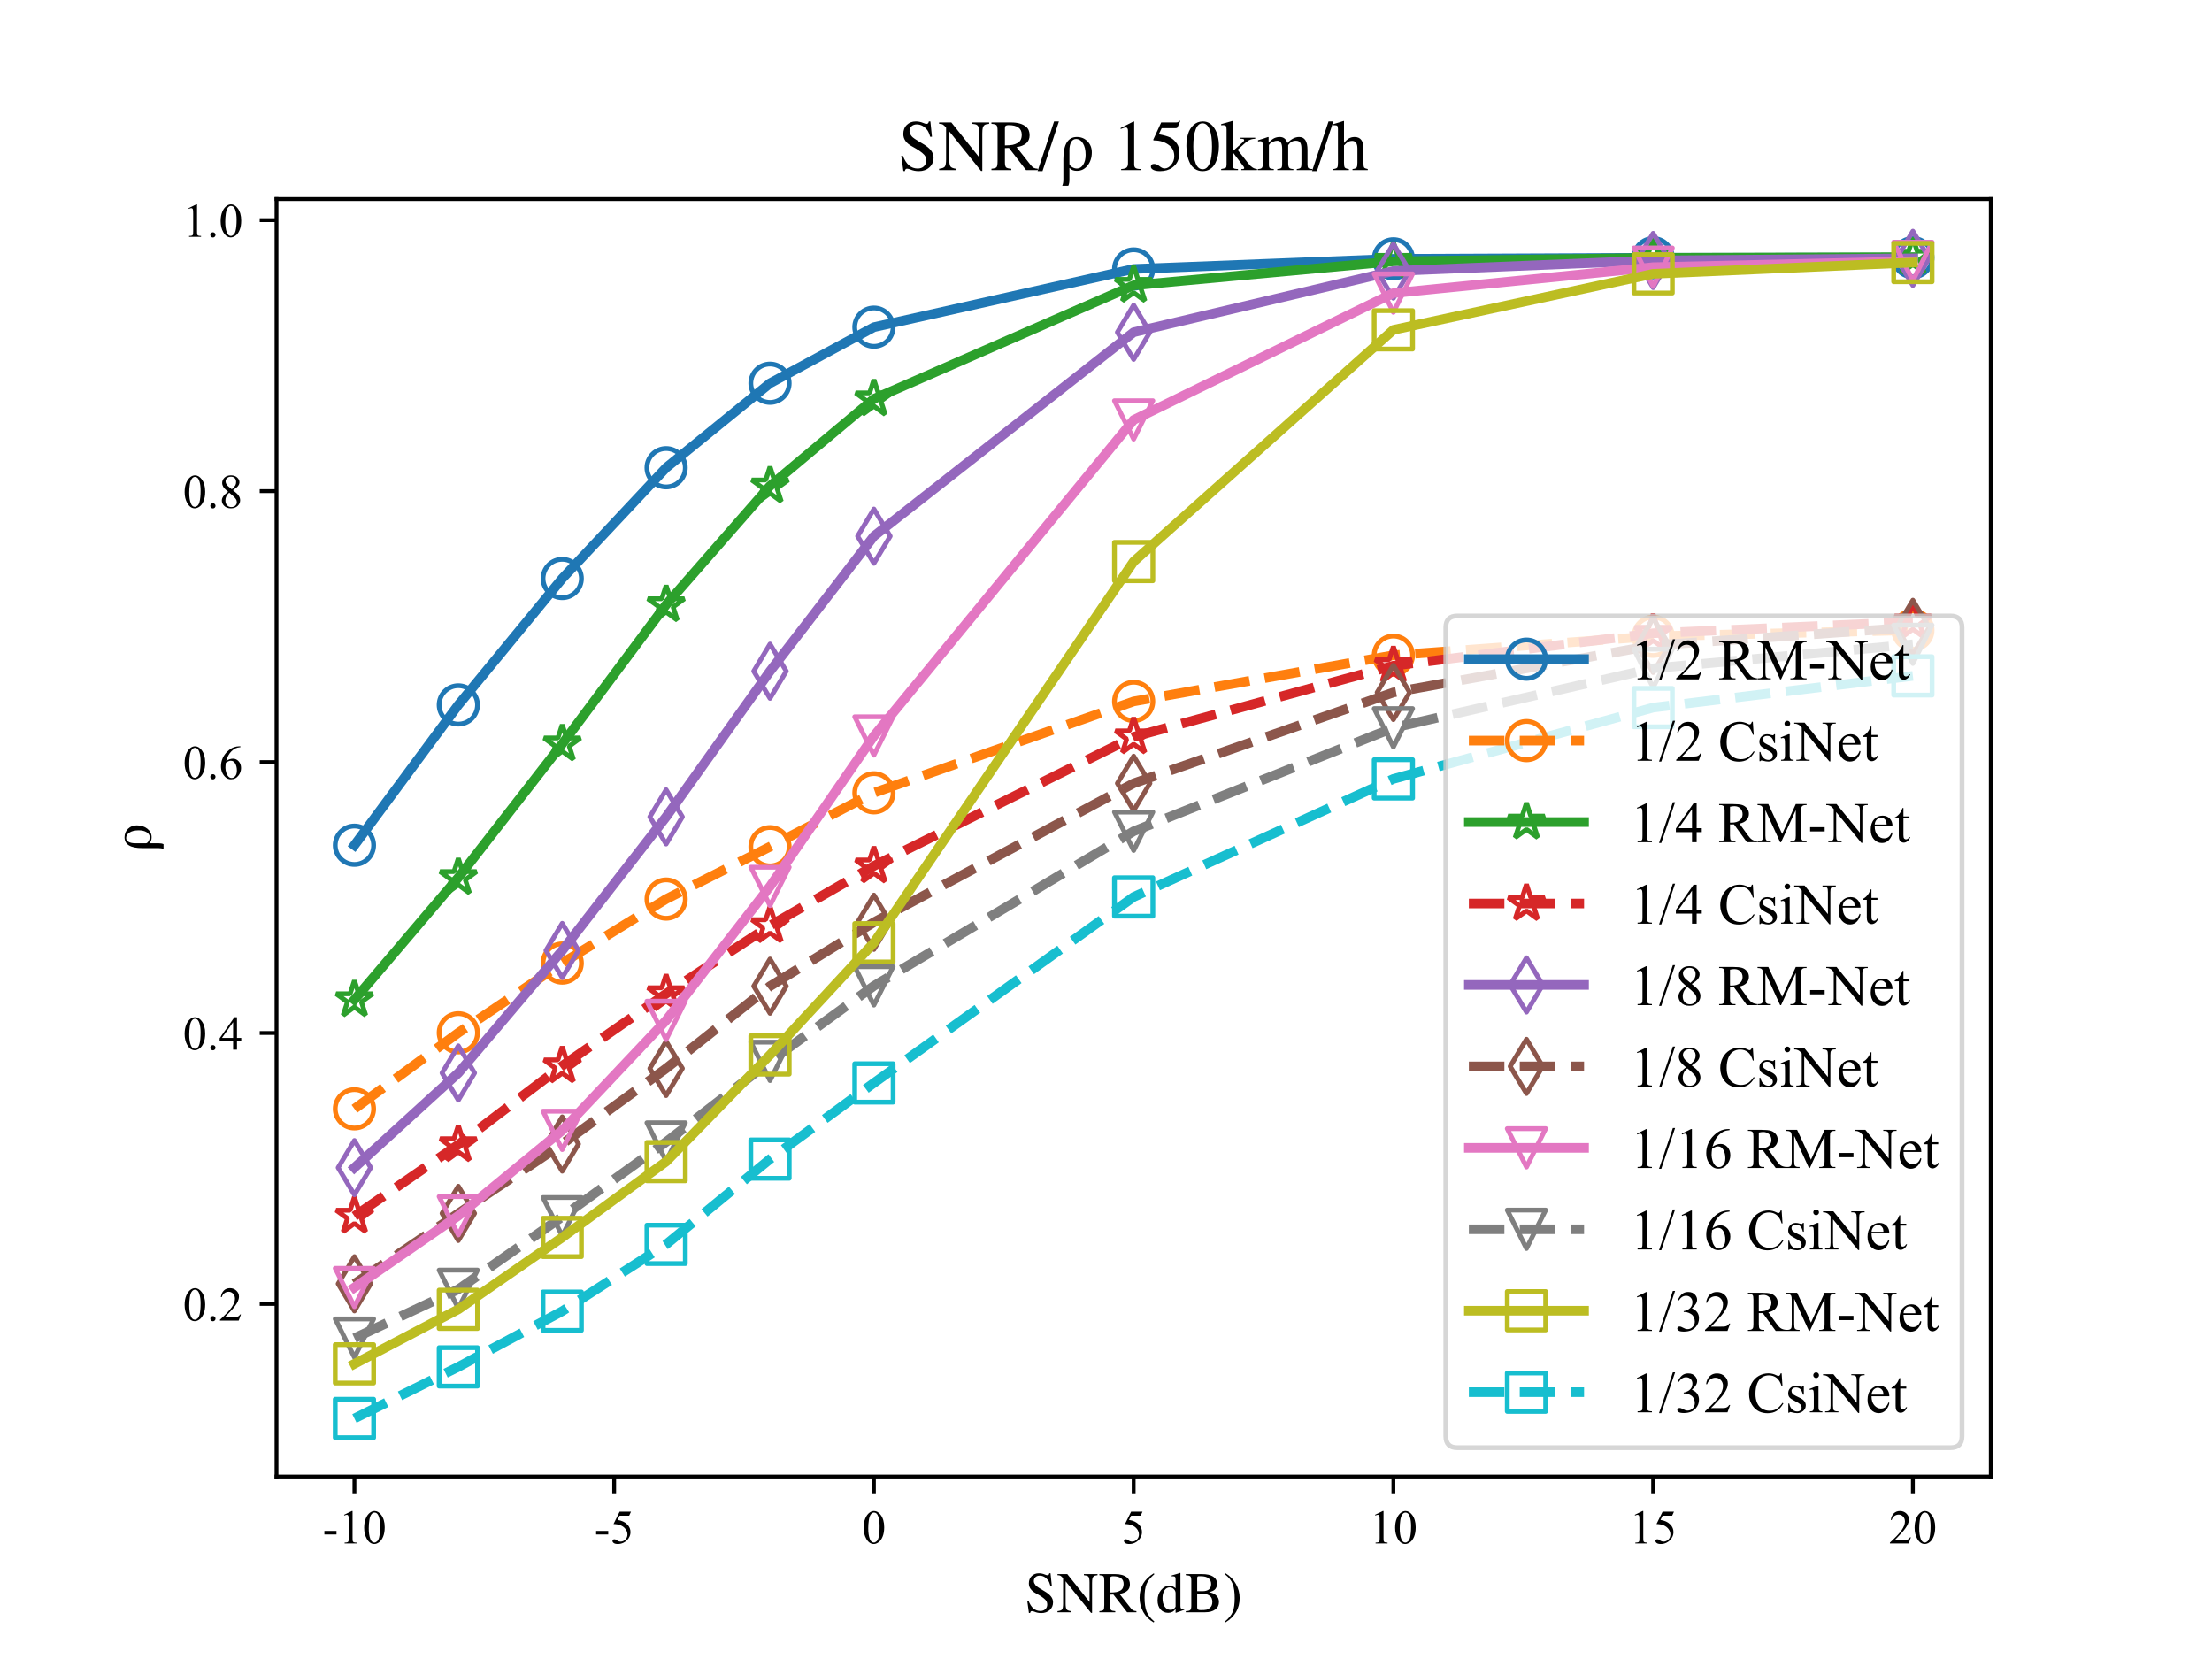 <?xml version="1.0" encoding="utf-8" standalone="no"?>
<!DOCTYPE svg PUBLIC "-//W3C//DTD SVG 1.1//EN"
  "http://www.w3.org/Graphics/SVG/1.1/DTD/svg11.dtd">
<!-- Created with matplotlib (https://matplotlib.org/) -->
<svg height="345.6pt" version="1.1" viewBox="0 0 460.8 345.6" width="460.8pt" xmlns="http://www.w3.org/2000/svg" xmlns:xlink="http://www.w3.org/1999/xlink">
 <defs>
  <style type="text/css">
*{stroke-linecap:butt;stroke-linejoin:round;}
  </style>
 </defs>
 <g id="figure_1">
  <g id="patch_1">
   <path d="M 0 345.6 
L 460.8 345.6 
L 460.8 0 
L 0 0 
z
" style="fill:#ffffff;"/>
  </g>
  <g id="axes_1">
   <g id="patch_2">
    <path d="M 57.6 307.584 
L 414.72 307.584 
L 414.72 41.472 
L 57.6 41.472 
z
" style="fill:#ffffff;"/>
   </g>
   <g id="matplotlib.axis_1">
    <g id="xtick_1">
     <g id="line2d_1">
      <defs>
       <path d="M 0 0 
L 0 3.5 
" id="md62a767eda" style="stroke:#000000;stroke-width:0.8;"/>
      </defs>
      <g>
       <use style="stroke:#000000;stroke-width:0.8;" x="73.833" xlink:href="#md62a767eda" y="307.584"/>
      </g>
     </g>
     <g id="text_1">
      <!-- -10 -->
      <defs>
       <path d="M 4.047 26.125 
L 29.297 26.125 
L 29.297 18.75 
L 4.047 18.75 
z
" id="TimesNewRomanPSMT-45"/>
       <path d="M 11.719 59.719 
L 27.828 67.578 
L 29.438 67.578 
L 29.438 11.672 
Q 29.438 6.109 29.906 4.734 
Q 30.375 3.375 31.828 2.641 
Q 33.297 1.906 37.797 1.812 
L 37.797 0 
L 12.891 0 
L 12.891 1.812 
Q 17.578 1.906 18.938 2.609 
Q 20.312 3.328 20.844 4.516 
Q 21.391 5.719 21.391 11.672 
L 21.391 47.406 
Q 21.391 54.641 20.906 56.688 
Q 20.562 58.25 19.656 58.984 
Q 18.75 59.719 17.484 59.719 
Q 15.672 59.719 12.453 58.203 
z
" id="TimesNewRomanPSMT-49"/>
       <path d="M 3.609 32.719 
Q 3.609 44.047 7.031 52.219 
Q 10.453 60.406 16.109 64.406 
Q 20.516 67.578 25.203 67.578 
Q 32.812 67.578 38.875 59.812 
Q 46.438 50.203 46.438 33.734 
Q 46.438 22.219 43.109 14.156 
Q 39.797 6.109 34.641 2.469 
Q 29.5 -1.172 24.703 -1.172 
Q 15.234 -1.172 8.938 10.016 
Q 3.609 19.438 3.609 32.719 
z
M 13.188 31.5 
Q 13.188 17.828 16.547 9.188 
Q 19.344 1.906 24.859 1.906 
Q 27.484 1.906 30.312 4.266 
Q 33.156 6.641 34.625 12.203 
Q 36.859 20.609 36.859 35.891 
Q 36.859 47.219 34.516 54.781 
Q 32.766 60.406 29.984 62.75 
Q 27.984 64.359 25.141 64.359 
Q 21.828 64.359 19.234 61.375 
Q 15.719 57.328 14.453 48.625 
Q 13.188 39.938 13.188 31.5 
z
" id="TimesNewRomanPSMT-48"/>
      </defs>
      <g transform="translate(67.168 321.528)scale(0.1 -0.1)">
       <use xlink:href="#TimesNewRomanPSMT-45"/>
       <use x="33.301" xlink:href="#TimesNewRomanPSMT-49"/>
       <use x="83.301" xlink:href="#TimesNewRomanPSMT-48"/>
      </g>
     </g>
    </g>
    <g id="xtick_2">
     <g id="line2d_2">
      <g>
       <use style="stroke:#000000;stroke-width:0.8;" x="127.942" xlink:href="#md62a767eda" y="307.584"/>
      </g>
     </g>
     <g id="text_2">
      <!-- -5 -->
      <defs>
       <path d="M 43.406 66.219 
L 39.594 57.906 
L 19.672 57.906 
L 15.328 49.031 
Q 28.266 47.125 35.844 39.406 
Q 42.328 32.766 42.328 23.781 
Q 42.328 18.562 40.203 14.109 
Q 38.094 9.672 34.859 6.547 
Q 31.641 3.422 27.688 1.516 
Q 22.078 -1.172 16.156 -1.172 
Q 10.203 -1.172 7.484 0.844 
Q 4.781 2.875 4.781 5.328 
Q 4.781 6.688 5.906 7.734 
Q 7.031 8.797 8.734 8.797 
Q 10.016 8.797 10.969 8.406 
Q 11.922 8.016 14.203 6.391 
Q 17.875 3.859 21.625 3.859 
Q 27.344 3.859 31.656 8.172 
Q 35.984 12.5 35.984 18.703 
Q 35.984 24.703 32.125 29.906 
Q 28.266 35.109 21.484 37.938 
Q 16.156 40.141 6.984 40.484 
L 19.672 66.219 
z
" id="TimesNewRomanPSMT-53"/>
      </defs>
      <g transform="translate(123.777 321.528)scale(0.1 -0.1)">
       <use xlink:href="#TimesNewRomanPSMT-45"/>
       <use x="33.301" xlink:href="#TimesNewRomanPSMT-53"/>
      </g>
     </g>
    </g>
    <g id="xtick_3">
     <g id="line2d_3">
      <g>
       <use style="stroke:#000000;stroke-width:0.8;" x="182.051" xlink:href="#md62a767eda" y="307.584"/>
      </g>
     </g>
     <g id="text_3">
      <!-- 0 -->
      <g transform="translate(179.551 321.528)scale(0.1 -0.1)">
       <use xlink:href="#TimesNewRomanPSMT-48"/>
      </g>
     </g>
    </g>
    <g id="xtick_4">
     <g id="line2d_4">
      <g>
       <use style="stroke:#000000;stroke-width:0.8;" x="236.16" xlink:href="#md62a767eda" y="307.584"/>
      </g>
     </g>
     <g id="text_4">
      <!-- 5 -->
      <g transform="translate(233.66 321.528)scale(0.1 -0.1)">
       <use xlink:href="#TimesNewRomanPSMT-53"/>
      </g>
     </g>
    </g>
    <g id="xtick_5">
     <g id="line2d_5">
      <g>
       <use style="stroke:#000000;stroke-width:0.8;" x="290.269" xlink:href="#md62a767eda" y="307.584"/>
      </g>
     </g>
     <g id="text_5">
      <!-- 10 -->
      <g transform="translate(285.269 321.528)scale(0.1 -0.1)">
       <use xlink:href="#TimesNewRomanPSMT-49"/>
       <use x="50" xlink:href="#TimesNewRomanPSMT-48"/>
      </g>
     </g>
    </g>
    <g id="xtick_6">
     <g id="line2d_6">
      <g>
       <use style="stroke:#000000;stroke-width:0.8;" x="344.378" xlink:href="#md62a767eda" y="307.584"/>
      </g>
     </g>
     <g id="text_6">
      <!-- 15 -->
      <g transform="translate(339.378 321.528)scale(0.1 -0.1)">
       <use xlink:href="#TimesNewRomanPSMT-49"/>
       <use x="50" xlink:href="#TimesNewRomanPSMT-53"/>
      </g>
     </g>
    </g>
    <g id="xtick_7">
     <g id="line2d_7">
      <g>
       <use style="stroke:#000000;stroke-width:0.8;" x="398.487" xlink:href="#md62a767eda" y="307.584"/>
      </g>
     </g>
     <g id="text_7">
      <!-- 20 -->
      <defs>
       <path d="M 45.844 12.75 
L 41.219 0 
L 2.156 0 
L 2.156 1.812 
Q 19.391 17.531 26.422 27.484 
Q 33.453 37.453 33.453 45.703 
Q 33.453 52 29.594 56.047 
Q 25.734 60.109 20.359 60.109 
Q 15.484 60.109 11.594 57.25 
Q 7.719 54.391 5.859 48.875 
L 4.047 48.875 
Q 5.281 57.906 10.328 62.734 
Q 15.375 67.578 22.953 67.578 
Q 31 67.578 36.391 62.406 
Q 41.797 57.234 41.797 50.203 
Q 41.797 45.172 39.453 40.141 
Q 35.844 32.234 27.734 23.391 
Q 15.578 10.109 12.547 7.375 
L 29.828 7.375 
Q 35.109 7.375 37.234 7.766 
Q 39.359 8.156 41.062 9.344 
Q 42.781 10.547 44.047 12.75 
z
" id="TimesNewRomanPSMT-50"/>
      </defs>
      <g transform="translate(393.487 321.528)scale(0.1 -0.1)">
       <use xlink:href="#TimesNewRomanPSMT-50"/>
       <use x="50" xlink:href="#TimesNewRomanPSMT-48"/>
      </g>
     </g>
    </g>
    <g id="text_8">
     <!-- $\mathrm{SNR(dB)}$ -->
     <defs>
      <path d="M 46.906 46.297 
L 44.406 46.297 
Q 42.703 52.5 40.297 55.703 
Q 34.203 63.5 25.797 63.5 
Q 21.203 63.5 18.453 60.844 
Q 15.703 58.203 15.703 54 
Q 15.703 52 16.703 50.094 
Q 17.703 48.203 18.844 46.844 
Q 20 45.5 22.891 43.5 
Q 25.797 41.5 27.594 40.453 
Q 29.406 39.406 33.594 36.906 
Q 41.703 32.203 45.391 27.547 
Q 49.094 22.906 49.094 17.297 
Q 49.094 9 43.297 3.797 
Q 37.5 -1.406 28.703 -1.406 
Q 22.203 -1.406 16.906 0.906 
Q 14.297 2 12.203 2 
Q 11 2 10.203 1.094 
Q 9.406 0.203 9.406 -1.297 
L 7.203 -1.297 
L 4.297 19.906 
L 6.5 19.906 
Q 13.203 2.203 27.094 2.203 
Q 32.406 2.203 35.703 5.344 
Q 39 8.5 39 13.406 
Q 39 18.094 36.094 21.297 
Q 31.297 26.5 19.297 32.906 
Q 7.094 39.406 7.094 50.094 
Q 7.094 58.094 12 62.844 
Q 16.906 67.594 24.5 67.594 
Q 29.797 67.594 35 65.406 
Q 37.703 64.203 39.406 64.203 
Q 42 64.203 42.594 67.594 
L 44.703 67.594 
z
" id="STIXGeneral-Regular-83"/>
      <path d="M 70.703 66.203 
L 70.703 64.297 
Q 65.594 63.797 64.094 62.5 
Q 62.5 61.094 61.844 58.688 
Q 61.203 56.297 61.203 50.703 
L 61.203 -1.094 
L 59.406 -1.094 
L 15.297 53.797 
L 15.297 15 
Q 15.297 7.406 17 5.047 
Q 18.703 2.703 24.594 1.906 
L 24.594 0 
L 1.203 0 
L 1.203 1.906 
Q 7.406 2.594 9.156 4.844 
Q 10.906 7.094 10.906 15 
L 10.906 59 
Q 8.297 62.203 6.5 63.25 
Q 4.703 64.297 1.203 64.297 
L 1.203 66.203 
L 18.203 66.203 
L 56.797 17.906 
L 56.797 51.906 
Q 56.797 59.5 54.906 61.703 
Q 53.703 63 52.25 63.453 
Q 50.797 63.906 47 64.297 
L 47 66.203 
z
" id="STIXGeneral-Regular-78"/>
      <path d="M 66 0 
L 49.797 0 
L 26 30.797 
L 20.406 30.594 
L 20.406 11.203 
Q 20.406 5.5 21.953 3.891 
Q 23.5 2.297 29.297 1.906 
L 29.297 0 
L 1.703 0 
L 1.703 1.906 
Q 7.406 2.406 8.797 4.094 
Q 10.203 5.797 10.203 12.406 
L 10.203 55.094 
Q 10.203 60.703 8.797 62.297 
Q 7.406 63.906 1.703 64.297 
L 1.703 66.203 
L 28.906 66.203 
Q 42.594 66.203 49.797 60.297 
Q 54.703 56.297 54.703 48.297 
Q 54.703 34.703 36.594 31.906 
L 56.594 6.594 
Q 58.703 4 60.594 3.094 
Q 62.5 2.203 66 1.906 
z
M 20.406 58.297 
L 20.406 34.297 
Q 27.594 34.406 31.094 35.094 
Q 34.594 35.797 38.094 37.703 
Q 43.797 40.906 43.797 49.094 
Q 43.797 62.5 25.5 62.5 
Q 22.797 62.5 21.594 61.641 
Q 20.406 60.797 20.406 58.297 
z
" id="STIXGeneral-Regular-82"/>
      <path d="M 30.406 -16.094 
L 29.203 -17.703 
Q 17.594 -11.094 11.188 0.5 
Q 4.797 12.094 4.797 25.203 
Q 4.797 52.906 29.5 67.594 
L 30.406 66 
Q 20.203 57.297 16.797 48.844 
Q 13.406 40.406 13.406 25.5 
Q 13.406 10.703 16.906 1.5 
Q 20.406 -7.703 30.406 -16.094 
z
" id="STIXGeneral-Regular-40"/>
      <path d="M 49.094 4.203 
L 34.406 -1 
L 34 -0.703 
L 34 5.703 
Q 29.203 -1 21.203 -1 
Q 12.906 -1 7.797 4.953 
Q 2.703 10.906 2.703 20.5 
Q 2.703 31.094 8.797 38.547 
Q 14.906 46 23.5 46 
Q 28.906 46 34 41.703 
L 34 57.297 
Q 34 60.406 33.094 61.406 
Q 32.203 62.406 29.406 62.406 
Q 28 62.406 27.203 62.297 
L 27.203 63.906 
Q 36.297 66.297 41.906 68.297 
L 42.406 68.094 
L 42.406 11.406 
Q 42.406 7.906 43.25 6.797 
Q 44.094 5.703 46.797 5.703 
Q 47.406 5.703 49.094 5.797 
z
M 34 10.203 
L 34 33.203 
Q 34 37.203 30.953 40.203 
Q 27.906 43.203 23.797 43.203 
Q 18.094 43.203 14.688 38.094 
Q 11.297 33 11.297 24.5 
Q 11.297 15.297 15.047 9.75 
Q 18.797 4.203 25.094 4.203 
Q 29.797 4.203 32.5 7.406 
Q 34 9.094 34 10.203 
z
" id="STIXGeneral-Regular-100"/>
      <path d="M 42.203 34.906 
L 42.203 34.797 
Q 49.703 33.594 54.406 29.297 
Q 59.297 24.906 59.297 17.797 
Q 59.297 9.5 52.797 4.75 
Q 46.297 0 35.406 0 
L 1.703 0 
L 1.703 1.906 
Q 7.594 2.094 9.438 3.844 
Q 11.297 5.594 11.297 11.297 
L 11.297 55 
Q 11.297 60.797 9.594 62.344 
Q 7.906 63.906 1.703 64.297 
L 1.703 66.203 
L 29.703 66.203 
Q 42.594 66.203 49.25 61.844 
Q 55.906 57.5 55.906 49.5 
Q 55.906 42.703 51.797 39.094 
Q 48.906 36.594 42.203 34.906 
z
M 21.5 36.594 
L 30.703 36.594 
Q 45.703 36.594 45.703 49 
Q 45.703 55.406 41.25 58.953 
Q 36.797 62.5 28 62.5 
L 23.906 62.5 
Q 21.5 62.5 21.5 59.297 
z
M 21.5 32.594 
L 21.5 8.203 
Q 21.5 5.703 22.844 4.703 
Q 24.203 3.703 27.703 3.703 
Q 34.5 3.703 37.703 4.453 
Q 40.906 5.203 44 8 
Q 47.797 11.297 47.797 17.906 
Q 47.797 25.5 43.094 28.594 
Q 42 29.406 40.891 29.953 
Q 39.797 30.5 38.938 30.844 
Q 38.094 31.203 36.688 31.5 
Q 35.297 31.797 34.547 31.938 
Q 33.797 32.094 31.891 32.188 
Q 30 32.297 29.094 32.344 
Q 28.203 32.406 25.547 32.5 
Q 22.906 32.594 21.5 32.594 
z
" id="STIXGeneral-Regular-66"/>
      <path d="M 2.906 66 
L 4.094 67.594 
Q 15.5 60.797 22 49.188 
Q 28.5 37.594 28.5 24.703 
Q 28.5 -2.594 3.797 -17.703 
L 2.906 -16.094 
Q 13.203 -7.594 16.547 0.844 
Q 19.906 9.297 19.906 24.406 
Q 19.906 39.594 16.547 48.75 
Q 13.203 57.906 2.906 66 
z
" id="STIXGeneral-Regular-41"/>
     </defs>
     <g transform="translate(213.48 335.947)scale(0.12 -0.12)">
      <use transform="translate(0 0.703)" xlink:href="#STIXGeneral-Regular-83"/>
      <use transform="translate(55.6 0.703)" xlink:href="#STIXGeneral-Regular-78"/>
      <use transform="translate(127.8 0.703)" xlink:href="#STIXGeneral-Regular-82"/>
      <use transform="translate(194.5 0.703)" xlink:href="#STIXGeneral-Regular-40"/>
      <use transform="translate(227.8 0.703)" xlink:href="#STIXGeneral-Regular-100"/>
      <use transform="translate(277.8 0.703)" xlink:href="#STIXGeneral-Regular-66"/>
      <use transform="translate(344.5 0.703)" xlink:href="#STIXGeneral-Regular-41"/>
     </g>
    </g>
   </g>
   <g id="matplotlib.axis_2">
    <g id="ytick_1">
     <g id="line2d_8">
      <defs>
       <path d="M 0 0 
L -3.5 0 
" id="mbb3125e3eb" style="stroke:#000000;stroke-width:0.8;"/>
      </defs>
      <g>
       <use style="stroke:#000000;stroke-width:0.8;" x="57.6" xlink:href="#mbb3125e3eb" y="271.634"/>
      </g>
     </g>
     <g id="text_9">
      <!-- 0.2 -->
      <defs>
       <path d="M 12.5 9.469 
Q 14.797 9.469 16.359 7.875 
Q 17.922 6.297 17.922 4.047 
Q 17.922 1.812 16.328 0.219 
Q 14.75 -1.375 12.5 -1.375 
Q 10.25 -1.375 8.656 0.219 
Q 7.078 1.812 7.078 4.047 
Q 7.078 6.344 8.656 7.906 
Q 10.25 9.469 12.5 9.469 
z
" id="TimesNewRomanPSMT-46"/>
      </defs>
      <g transform="translate(38.1 275.105)scale(0.1 -0.1)">
       <use xlink:href="#TimesNewRomanPSMT-48"/>
       <use x="50" xlink:href="#TimesNewRomanPSMT-46"/>
       <use x="75" xlink:href="#TimesNewRomanPSMT-50"/>
      </g>
     </g>
    </g>
    <g id="ytick_2">
     <g id="line2d_9">
      <g>
       <use style="stroke:#000000;stroke-width:0.8;" x="57.6" xlink:href="#mbb3125e3eb" y="215.192"/>
      </g>
     </g>
     <g id="text_10">
      <!-- 0.4 -->
      <defs>
       <path d="M 46.531 24.422 
L 46.531 17.484 
L 37.641 17.484 
L 37.641 0 
L 29.594 0 
L 29.594 17.484 
L 1.562 17.484 
L 1.562 23.734 
L 32.281 67.578 
L 37.641 67.578 
L 37.641 24.422 
z
M 29.594 24.422 
L 29.594 57.281 
L 6.344 24.422 
z
" id="TimesNewRomanPSMT-52"/>
      </defs>
      <g transform="translate(38.1 218.664)scale(0.1 -0.1)">
       <use xlink:href="#TimesNewRomanPSMT-48"/>
       <use x="50" xlink:href="#TimesNewRomanPSMT-46"/>
       <use x="75" xlink:href="#TimesNewRomanPSMT-52"/>
      </g>
     </g>
    </g>
    <g id="ytick_3">
     <g id="line2d_10">
      <g>
       <use style="stroke:#000000;stroke-width:0.8;" x="57.6" xlink:href="#mbb3125e3eb" y="158.751"/>
      </g>
     </g>
     <g id="text_11">
      <!-- 0.6 -->
      <defs>
       <path d="M 44.828 67.578 
L 44.828 65.766 
Q 38.375 65.141 34.297 63.203 
Q 30.219 61.281 26.234 57.328 
Q 22.266 53.375 19.656 48.516 
Q 17.047 43.656 15.281 36.969 
Q 22.312 41.797 29.391 41.797 
Q 36.188 41.797 41.156 36.328 
Q 46.141 30.859 46.141 22.266 
Q 46.141 13.969 41.109 7.125 
Q 35.062 -1.172 25.094 -1.172 
Q 18.312 -1.172 13.578 3.328 
Q 4.297 12.062 4.297 25.984 
Q 4.297 34.859 7.859 42.859 
Q 11.422 50.875 18.031 57.078 
Q 24.656 63.281 30.703 65.422 
Q 36.766 67.578 42 67.578 
z
M 14.453 33.406 
Q 13.578 26.812 13.578 22.75 
Q 13.578 18.062 15.312 12.562 
Q 17.047 7.078 20.453 3.859 
Q 22.953 1.562 26.516 1.562 
Q 30.766 1.562 34.109 5.562 
Q 37.453 9.578 37.453 17 
Q 37.453 25.344 34.125 31.438 
Q 30.812 37.547 24.703 37.547 
Q 22.859 37.547 20.734 36.766 
Q 18.609 35.984 14.453 33.406 
z
" id="TimesNewRomanPSMT-54"/>
      </defs>
      <g transform="translate(38.1 162.222)scale(0.1 -0.1)">
       <use xlink:href="#TimesNewRomanPSMT-48"/>
       <use x="50" xlink:href="#TimesNewRomanPSMT-46"/>
       <use x="75" xlink:href="#TimesNewRomanPSMT-54"/>
      </g>
     </g>
    </g>
    <g id="ytick_4">
     <g id="line2d_11">
      <g>
       <use style="stroke:#000000;stroke-width:0.8;" x="57.6" xlink:href="#mbb3125e3eb" y="102.309"/>
      </g>
     </g>
     <g id="text_12">
      <!-- 0.8 -->
      <defs>
       <path d="M 19.188 33.344 
Q 11.328 39.797 9.047 43.703 
Q 6.781 47.609 6.781 51.812 
Q 6.781 58.25 11.766 62.906 
Q 16.75 67.578 25 67.578 
Q 33.016 67.578 37.891 63.234 
Q 42.781 58.891 42.781 53.328 
Q 42.781 49.609 40.141 45.75 
Q 37.5 41.891 29.156 36.672 
Q 37.75 30.031 40.531 26.219 
Q 44.234 21.234 44.234 15.719 
Q 44.234 8.734 38.906 3.781 
Q 33.594 -1.172 24.953 -1.172 
Q 15.531 -1.172 10.25 4.734 
Q 6.062 9.469 6.062 15.094 
Q 6.062 19.484 9.016 23.797 
Q 11.969 28.125 19.188 33.344 
z
M 26.859 38.578 
Q 32.719 43.844 34.281 46.891 
Q 35.844 49.953 35.844 53.812 
Q 35.844 58.938 32.953 61.844 
Q 30.078 64.75 25.094 64.75 
Q 20.125 64.75 17 61.859 
Q 13.875 58.984 13.875 55.125 
Q 13.875 52.594 15.156 50.047 
Q 16.453 47.516 18.844 45.219 
z
M 21.484 31.5 
Q 17.438 28.078 15.484 24.047 
Q 13.531 20.016 13.531 15.328 
Q 13.531 9.031 16.969 5.25 
Q 20.406 1.469 25.734 1.469 
Q 31 1.469 34.172 4.438 
Q 37.359 7.422 37.359 11.672 
Q 37.359 15.188 35.5 17.969 
Q 32.031 23.141 21.484 31.5 
z
" id="TimesNewRomanPSMT-56"/>
      </defs>
      <g transform="translate(38.1 105.781)scale(0.1 -0.1)">
       <use xlink:href="#TimesNewRomanPSMT-48"/>
       <use x="50" xlink:href="#TimesNewRomanPSMT-46"/>
       <use x="75" xlink:href="#TimesNewRomanPSMT-56"/>
      </g>
     </g>
    </g>
    <g id="ytick_5">
     <g id="line2d_12">
      <g>
       <use style="stroke:#000000;stroke-width:0.8;" x="57.6" xlink:href="#mbb3125e3eb" y="45.868"/>
      </g>
     </g>
     <g id="text_13">
      <!-- 1.0 -->
      <g transform="translate(38.1 49.339)scale(0.1 -0.1)">
       <use xlink:href="#TimesNewRomanPSMT-49"/>
       <use x="50" xlink:href="#TimesNewRomanPSMT-46"/>
       <use x="75" xlink:href="#TimesNewRomanPSMT-48"/>
      </g>
     </g>
    </g>
    <g id="text_14">
     <!-- $\mathrm{\rho}$ -->
     <defs>
      <path d="M 7.094 -13.203 
L 7.094 15.203 
Q 7.094 46 25.906 46 
Q 34.703 46 40.641 39.953 
Q 46.594 33.906 46.594 24.703 
Q 46.594 13.797 40.75 6.391 
Q 34.906 -1 26 -1 
Q 22.703 -1 20.391 -0.203 
Q 18.094 0.594 15.5 3 
L 15.5 -13.094 
Q 15.5 -18.5 13.906 -21.703 
L 5.5 -21.703 
Q 7.094 -18.297 7.094 -13.203 
z
M 15.5 27.297 
L 15.5 8.797 
Q 15.5 6.594 18.953 4.391 
Q 22.406 2.203 25.906 2.203 
Q 31.297 2.203 34.641 7.547 
Q 38 12.906 38 21.203 
Q 38 31.406 34.203 37.297 
Q 30.406 43.203 24.703 43.203 
Q 20.297 43.203 17.891 38.891 
Q 15.5 34.594 15.5 27.297 
z
" id="STIXGeneral-Regular-961"/>
     </defs>
     <g transform="translate(31.46 177.528)rotate(-90)scale(0.12 -0.12)">
      <use xlink:href="#STIXGeneral-Regular-961"/>
     </g>
    </g>
   </g>
   <g id="line2d_13">
    <path clip-path="url(#p1baf8b8c63)" d="M 73.833 176.077 
L 95.476 146.847 
L 117.12 120.512 
L 138.764 97.437 
L 160.407 79.836 
L 182.051 68.155 
L 236.16 56.033 
L 290.269 53.92 
L 344.378 53.695 
L 398.487 53.675 
" style="fill:none;stroke:#1f77b4;stroke-linecap:square;stroke-width:2;"/>
    <defs>
     <path d="M 0 4 
C 1.061 4 2.078 3.579 2.828 2.828 
C 3.579 2.078 4 1.061 4 0 
C 4 -1.061 3.579 -2.078 2.828 -2.828 
C 2.078 -3.579 1.061 -4 0 -4 
C -1.061 -4 -2.078 -3.579 -2.828 -2.828 
C -3.579 -2.078 -4 -1.061 -4 0 
C -4 1.061 -3.579 2.078 -2.828 2.828 
C -2.078 3.579 -1.061 4 0 4 
z
" id="m2e73d3ec38" style="stroke:#1f77b4;"/>
    </defs>
    <g clip-path="url(#p1baf8b8c63)">
     <use style="fill-opacity:0;stroke:#1f77b4;" x="73.833" xlink:href="#m2e73d3ec38" y="176.077"/>
     <use style="fill-opacity:0;stroke:#1f77b4;" x="95.476" xlink:href="#m2e73d3ec38" y="146.847"/>
     <use style="fill-opacity:0;stroke:#1f77b4;" x="117.12" xlink:href="#m2e73d3ec38" y="120.512"/>
     <use style="fill-opacity:0;stroke:#1f77b4;" x="138.764" xlink:href="#m2e73d3ec38" y="97.437"/>
     <use style="fill-opacity:0;stroke:#1f77b4;" x="160.407" xlink:href="#m2e73d3ec38" y="79.836"/>
     <use style="fill-opacity:0;stroke:#1f77b4;" x="182.051" xlink:href="#m2e73d3ec38" y="68.155"/>
     <use style="fill-opacity:0;stroke:#1f77b4;" x="236.16" xlink:href="#m2e73d3ec38" y="56.033"/>
     <use style="fill-opacity:0;stroke:#1f77b4;" x="290.269" xlink:href="#m2e73d3ec38" y="53.92"/>
     <use style="fill-opacity:0;stroke:#1f77b4;" x="344.378" xlink:href="#m2e73d3ec38" y="53.695"/>
     <use style="fill-opacity:0;stroke:#1f77b4;" x="398.487" xlink:href="#m2e73d3ec38" y="53.675"/>
    </g>
   </g>
   <g id="line2d_14">
    <path clip-path="url(#p1baf8b8c63)" d="M 73.833 230.99 
L 95.476 215.149 
L 117.12 200.623 
L 138.764 187.293 
L 160.407 176.384 
L 182.051 165.159 
L 236.16 146.12 
L 290.269 136.502 
L 344.378 132.55 
L 398.487 131.276 
" style="fill:none;stroke:#ff7f0e;stroke-dasharray:7.4,3.2;stroke-dashoffset:0;stroke-width:2;"/>
    <defs>
     <path d="M 0 4 
C 1.061 4 2.078 3.579 2.828 2.828 
C 3.579 2.078 4 1.061 4 0 
C 4 -1.061 3.579 -2.078 2.828 -2.828 
C 2.078 -3.579 1.061 -4 0 -4 
C -1.061 -4 -2.078 -3.579 -2.828 -2.828 
C -3.579 -2.078 -4 -1.061 -4 0 
C -4 1.061 -3.579 2.078 -2.828 2.828 
C -2.078 3.579 -1.061 4 0 4 
z
" id="m1e1b28385f" style="stroke:#ff7f0e;"/>
    </defs>
    <g clip-path="url(#p1baf8b8c63)">
     <use style="fill-opacity:0;stroke:#ff7f0e;" x="73.833" xlink:href="#m1e1b28385f" y="230.99"/>
     <use style="fill-opacity:0;stroke:#ff7f0e;" x="95.476" xlink:href="#m1e1b28385f" y="215.149"/>
     <use style="fill-opacity:0;stroke:#ff7f0e;" x="117.12" xlink:href="#m1e1b28385f" y="200.623"/>
     <use style="fill-opacity:0;stroke:#ff7f0e;" x="138.764" xlink:href="#m1e1b28385f" y="187.293"/>
     <use style="fill-opacity:0;stroke:#ff7f0e;" x="160.407" xlink:href="#m1e1b28385f" y="176.384"/>
     <use style="fill-opacity:0;stroke:#ff7f0e;" x="182.051" xlink:href="#m1e1b28385f" y="165.159"/>
     <use style="fill-opacity:0;stroke:#ff7f0e;" x="236.16" xlink:href="#m1e1b28385f" y="146.12"/>
     <use style="fill-opacity:0;stroke:#ff7f0e;" x="290.269" xlink:href="#m1e1b28385f" y="136.502"/>
     <use style="fill-opacity:0;stroke:#ff7f0e;" x="344.378" xlink:href="#m1e1b28385f" y="132.55"/>
     <use style="fill-opacity:0;stroke:#ff7f0e;" x="398.487" xlink:href="#m1e1b28385f" y="131.276"/>
    </g>
   </g>
   <g id="line2d_15">
    <path clip-path="url(#p1baf8b8c63)" d="M 73.833 208.255 
L 95.476 182.808 
L 117.12 154.972 
L 138.764 125.964 
L 160.407 101.229 
L 182.051 83.088 
L 236.16 59.437 
L 290.269 54.444 
L 344.378 53.719 
L 398.487 53.568 
" style="fill:none;stroke:#2ca02c;stroke-linecap:square;stroke-width:2;"/>
    <defs>
     <path d="M 0 -4 
L -0.898 -1.236 
L -3.804 -1.236 
L -1.453 0.472 
L -2.351 3.236 
L -0 1.528 
L 2.351 3.236 
L 1.453 0.472 
L 3.804 -1.236 
L 0.898 -1.236 
z
" id="m93fd71f469" style="stroke:#2ca02c;stroke-linejoin:bevel;"/>
    </defs>
    <g clip-path="url(#p1baf8b8c63)">
     <use style="fill-opacity:0;stroke:#2ca02c;stroke-linejoin:bevel;" x="73.833" xlink:href="#m93fd71f469" y="208.255"/>
     <use style="fill-opacity:0;stroke:#2ca02c;stroke-linejoin:bevel;" x="95.476" xlink:href="#m93fd71f469" y="182.808"/>
     <use style="fill-opacity:0;stroke:#2ca02c;stroke-linejoin:bevel;" x="117.12" xlink:href="#m93fd71f469" y="154.972"/>
     <use style="fill-opacity:0;stroke:#2ca02c;stroke-linejoin:bevel;" x="138.764" xlink:href="#m93fd71f469" y="125.964"/>
     <use style="fill-opacity:0;stroke:#2ca02c;stroke-linejoin:bevel;" x="160.407" xlink:href="#m93fd71f469" y="101.229"/>
     <use style="fill-opacity:0;stroke:#2ca02c;stroke-linejoin:bevel;" x="182.051" xlink:href="#m93fd71f469" y="83.088"/>
     <use style="fill-opacity:0;stroke:#2ca02c;stroke-linejoin:bevel;" x="236.16" xlink:href="#m93fd71f469" y="59.437"/>
     <use style="fill-opacity:0;stroke:#2ca02c;stroke-linejoin:bevel;" x="290.269" xlink:href="#m93fd71f469" y="54.444"/>
     <use style="fill-opacity:0;stroke:#2ca02c;stroke-linejoin:bevel;" x="344.378" xlink:href="#m93fd71f469" y="53.719"/>
     <use style="fill-opacity:0;stroke:#2ca02c;stroke-linejoin:bevel;" x="398.487" xlink:href="#m93fd71f469" y="53.568"/>
    </g>
   </g>
   <g id="line2d_16">
    <path clip-path="url(#p1baf8b8c63)" d="M 73.833 253.347 
L 95.476 238.45 
L 117.12 222.031 
L 138.764 207.009 
L 160.407 192.829 
L 182.051 180.388 
L 236.16 153.493 
L 290.269 138.68 
L 344.378 131.916 
L 398.487 129.552 
" style="fill:none;stroke:#d62728;stroke-dasharray:7.4,3.2;stroke-dashoffset:0;stroke-width:2;"/>
    <defs>
     <path d="M 0 -4 
L -0.898 -1.236 
L -3.804 -1.236 
L -1.453 0.472 
L -2.351 3.236 
L -0 1.528 
L 2.351 3.236 
L 1.453 0.472 
L 3.804 -1.236 
L 0.898 -1.236 
z
" id="mf62f2d49de" style="stroke:#d62728;stroke-linejoin:bevel;"/>
    </defs>
    <g clip-path="url(#p1baf8b8c63)">
     <use style="fill-opacity:0;stroke:#d62728;stroke-linejoin:bevel;" x="73.833" xlink:href="#mf62f2d49de" y="253.347"/>
     <use style="fill-opacity:0;stroke:#d62728;stroke-linejoin:bevel;" x="95.476" xlink:href="#mf62f2d49de" y="238.45"/>
     <use style="fill-opacity:0;stroke:#d62728;stroke-linejoin:bevel;" x="117.12" xlink:href="#mf62f2d49de" y="222.031"/>
     <use style="fill-opacity:0;stroke:#d62728;stroke-linejoin:bevel;" x="138.764" xlink:href="#mf62f2d49de" y="207.009"/>
     <use style="fill-opacity:0;stroke:#d62728;stroke-linejoin:bevel;" x="160.407" xlink:href="#mf62f2d49de" y="192.829"/>
     <use style="fill-opacity:0;stroke:#d62728;stroke-linejoin:bevel;" x="182.051" xlink:href="#mf62f2d49de" y="180.388"/>
     <use style="fill-opacity:0;stroke:#d62728;stroke-linejoin:bevel;" x="236.16" xlink:href="#mf62f2d49de" y="153.493"/>
     <use style="fill-opacity:0;stroke:#d62728;stroke-linejoin:bevel;" x="290.269" xlink:href="#mf62f2d49de" y="138.68"/>
     <use style="fill-opacity:0;stroke:#d62728;stroke-linejoin:bevel;" x="344.378" xlink:href="#mf62f2d49de" y="131.916"/>
     <use style="fill-opacity:0;stroke:#d62728;stroke-linejoin:bevel;" x="398.487" xlink:href="#mf62f2d49de" y="129.552"/>
    </g>
   </g>
   <g id="line2d_17">
    <path clip-path="url(#p1baf8b8c63)" d="M 73.833 243.242 
L 95.476 223.525 
L 117.12 198.001 
L 138.764 170.169 
L 160.407 139.822 
L 182.051 111.697 
L 236.16 69.217 
L 290.269 56.463 
L 344.378 54.261 
L 398.487 53.818 
" style="fill:none;stroke:#9467bd;stroke-linecap:square;stroke-width:2;"/>
    <defs>
     <path d="M 0 5.657 
L 3.394 0 
L 0 -5.657 
L -3.394 0 
z
" id="m5a1e478a0a" style="stroke:#9467bd;stroke-linejoin:miter;"/>
    </defs>
    <g clip-path="url(#p1baf8b8c63)">
     <use style="fill-opacity:0;stroke:#9467bd;stroke-linejoin:miter;" x="73.833" xlink:href="#m5a1e478a0a" y="243.242"/>
     <use style="fill-opacity:0;stroke:#9467bd;stroke-linejoin:miter;" x="95.476" xlink:href="#m5a1e478a0a" y="223.525"/>
     <use style="fill-opacity:0;stroke:#9467bd;stroke-linejoin:miter;" x="117.12" xlink:href="#m5a1e478a0a" y="198.001"/>
     <use style="fill-opacity:0;stroke:#9467bd;stroke-linejoin:miter;" x="138.764" xlink:href="#m5a1e478a0a" y="170.169"/>
     <use style="fill-opacity:0;stroke:#9467bd;stroke-linejoin:miter;" x="160.407" xlink:href="#m5a1e478a0a" y="139.822"/>
     <use style="fill-opacity:0;stroke:#9467bd;stroke-linejoin:miter;" x="182.051" xlink:href="#m5a1e478a0a" y="111.697"/>
     <use style="fill-opacity:0;stroke:#9467bd;stroke-linejoin:miter;" x="236.16" xlink:href="#m5a1e478a0a" y="69.217"/>
     <use style="fill-opacity:0;stroke:#9467bd;stroke-linejoin:miter;" x="290.269" xlink:href="#m5a1e478a0a" y="56.463"/>
     <use style="fill-opacity:0;stroke:#9467bd;stroke-linejoin:miter;" x="344.378" xlink:href="#m5a1e478a0a" y="54.261"/>
     <use style="fill-opacity:0;stroke:#9467bd;stroke-linejoin:miter;" x="398.487" xlink:href="#m5a1e478a0a" y="53.818"/>
    </g>
   </g>
   <g id="line2d_18">
    <path clip-path="url(#p1baf8b8c63)" d="M 73.833 267.438 
L 95.476 252.771 
L 117.12 238.323 
L 138.764 222.575 
L 160.407 205.436 
L 182.051 192.123 
L 236.16 163.179 
L 290.269 144.255 
L 344.378 134.442 
L 398.487 130.686 
" style="fill:none;stroke:#8c564b;stroke-dasharray:7.4,3.2;stroke-dashoffset:0;stroke-width:2;"/>
    <defs>
     <path d="M 0 5.657 
L 3.394 0 
L 0 -5.657 
L -3.394 0 
z
" id="m13b4018ee6" style="stroke:#8c564b;stroke-linejoin:miter;"/>
    </defs>
    <g clip-path="url(#p1baf8b8c63)">
     <use style="fill-opacity:0;stroke:#8c564b;stroke-linejoin:miter;" x="73.833" xlink:href="#m13b4018ee6" y="267.438"/>
     <use style="fill-opacity:0;stroke:#8c564b;stroke-linejoin:miter;" x="95.476" xlink:href="#m13b4018ee6" y="252.771"/>
     <use style="fill-opacity:0;stroke:#8c564b;stroke-linejoin:miter;" x="117.12" xlink:href="#m13b4018ee6" y="238.323"/>
     <use style="fill-opacity:0;stroke:#8c564b;stroke-linejoin:miter;" x="138.764" xlink:href="#m13b4018ee6" y="222.575"/>
     <use style="fill-opacity:0;stroke:#8c564b;stroke-linejoin:miter;" x="160.407" xlink:href="#m13b4018ee6" y="205.436"/>
     <use style="fill-opacity:0;stroke:#8c564b;stroke-linejoin:miter;" x="182.051" xlink:href="#m13b4018ee6" y="192.123"/>
     <use style="fill-opacity:0;stroke:#8c564b;stroke-linejoin:miter;" x="236.16" xlink:href="#m13b4018ee6" y="163.179"/>
     <use style="fill-opacity:0;stroke:#8c564b;stroke-linejoin:miter;" x="290.269" xlink:href="#m13b4018ee6" y="144.255"/>
     <use style="fill-opacity:0;stroke:#8c564b;stroke-linejoin:miter;" x="344.378" xlink:href="#m13b4018ee6" y="134.442"/>
     <use style="fill-opacity:0;stroke:#8c564b;stroke-linejoin:miter;" x="398.487" xlink:href="#m13b4018ee6" y="130.686"/>
    </g>
   </g>
   <g id="line2d_19">
    <path clip-path="url(#p1baf8b8c63)" d="M 73.833 268.209 
L 95.476 253.269 
L 117.12 235.48 
L 138.764 212.564 
L 160.407 184.657 
L 182.051 153.315 
L 236.16 87.475 
L 290.269 61.063 
L 344.378 55.658 
L 398.487 54.45 
" style="fill:none;stroke:#e377c2;stroke-linecap:square;stroke-width:2;"/>
    <defs>
     <path d="M -0 4 
L 4 -4 
L -4 -4 
z
" id="m5503684e4c" style="stroke:#e377c2;stroke-linejoin:miter;"/>
    </defs>
    <g clip-path="url(#p1baf8b8c63)">
     <use style="fill-opacity:0;stroke:#e377c2;stroke-linejoin:miter;" x="73.833" xlink:href="#m5503684e4c" y="268.209"/>
     <use style="fill-opacity:0;stroke:#e377c2;stroke-linejoin:miter;" x="95.476" xlink:href="#m5503684e4c" y="253.269"/>
     <use style="fill-opacity:0;stroke:#e377c2;stroke-linejoin:miter;" x="117.12" xlink:href="#m5503684e4c" y="235.48"/>
     <use style="fill-opacity:0;stroke:#e377c2;stroke-linejoin:miter;" x="138.764" xlink:href="#m5503684e4c" y="212.564"/>
     <use style="fill-opacity:0;stroke:#e377c2;stroke-linejoin:miter;" x="160.407" xlink:href="#m5503684e4c" y="184.657"/>
     <use style="fill-opacity:0;stroke:#e377c2;stroke-linejoin:miter;" x="182.051" xlink:href="#m5503684e4c" y="153.315"/>
     <use style="fill-opacity:0;stroke:#e377c2;stroke-linejoin:miter;" x="236.16" xlink:href="#m5503684e4c" y="87.475"/>
     <use style="fill-opacity:0;stroke:#e377c2;stroke-linejoin:miter;" x="290.269" xlink:href="#m5503684e4c" y="61.063"/>
     <use style="fill-opacity:0;stroke:#e377c2;stroke-linejoin:miter;" x="344.378" xlink:href="#m5503684e4c" y="55.658"/>
     <use style="fill-opacity:0;stroke:#e377c2;stroke-linejoin:miter;" x="398.487" xlink:href="#m5503684e4c" y="54.45"/>
    </g>
   </g>
   <g id="line2d_20">
    <path clip-path="url(#p1baf8b8c63)" d="M 73.833 278.76 
L 95.476 268.584 
L 117.12 253.467 
L 138.764 237.888 
L 160.407 221.1 
L 182.051 205.379 
L 236.16 173.168 
L 290.269 151.612 
L 344.378 139.23 
L 398.487 134.223 
" style="fill:none;stroke:#7f7f7f;stroke-dasharray:7.4,3.2;stroke-dashoffset:0;stroke-width:2;"/>
    <defs>
     <path d="M -0 4 
L 4 -4 
L -4 -4 
z
" id="mf834e4a488" style="stroke:#7f7f7f;stroke-linejoin:miter;"/>
    </defs>
    <g clip-path="url(#p1baf8b8c63)">
     <use style="fill-opacity:0;stroke:#7f7f7f;stroke-linejoin:miter;" x="73.833" xlink:href="#mf834e4a488" y="278.76"/>
     <use style="fill-opacity:0;stroke:#7f7f7f;stroke-linejoin:miter;" x="95.476" xlink:href="#mf834e4a488" y="268.584"/>
     <use style="fill-opacity:0;stroke:#7f7f7f;stroke-linejoin:miter;" x="117.12" xlink:href="#mf834e4a488" y="253.467"/>
     <use style="fill-opacity:0;stroke:#7f7f7f;stroke-linejoin:miter;" x="138.764" xlink:href="#mf834e4a488" y="237.888"/>
     <use style="fill-opacity:0;stroke:#7f7f7f;stroke-linejoin:miter;" x="160.407" xlink:href="#mf834e4a488" y="221.1"/>
     <use style="fill-opacity:0;stroke:#7f7f7f;stroke-linejoin:miter;" x="182.051" xlink:href="#mf834e4a488" y="205.379"/>
     <use style="fill-opacity:0;stroke:#7f7f7f;stroke-linejoin:miter;" x="236.16" xlink:href="#mf834e4a488" y="173.168"/>
     <use style="fill-opacity:0;stroke:#7f7f7f;stroke-linejoin:miter;" x="290.269" xlink:href="#mf834e4a488" y="151.612"/>
     <use style="fill-opacity:0;stroke:#7f7f7f;stroke-linejoin:miter;" x="344.378" xlink:href="#mf834e4a488" y="139.23"/>
     <use style="fill-opacity:0;stroke:#7f7f7f;stroke-linejoin:miter;" x="398.487" xlink:href="#mf834e4a488" y="134.223"/>
    </g>
   </g>
   <g id="line2d_21">
    <path clip-path="url(#p1baf8b8c63)" d="M 73.833 284.114 
L 95.476 272.757 
L 117.12 257.78 
L 138.764 241.985 
L 160.407 219.763 
L 182.051 196.391 
L 236.16 116.981 
L 290.269 68.714 
L 344.378 57.041 
L 398.487 54.692 
" style="fill:none;stroke:#bcbd22;stroke-linecap:square;stroke-width:2;"/>
    <defs>
     <path d="M -4 4 
L 4 4 
L 4 -4 
L -4 -4 
z
" id="m04e24a7c48" style="stroke:#bcbd22;stroke-linejoin:miter;"/>
    </defs>
    <g clip-path="url(#p1baf8b8c63)">
     <use style="fill-opacity:0;stroke:#bcbd22;stroke-linejoin:miter;" x="73.833" xlink:href="#m04e24a7c48" y="284.114"/>
     <use style="fill-opacity:0;stroke:#bcbd22;stroke-linejoin:miter;" x="95.476" xlink:href="#m04e24a7c48" y="272.757"/>
     <use style="fill-opacity:0;stroke:#bcbd22;stroke-linejoin:miter;" x="117.12" xlink:href="#m04e24a7c48" y="257.78"/>
     <use style="fill-opacity:0;stroke:#bcbd22;stroke-linejoin:miter;" x="138.764" xlink:href="#m04e24a7c48" y="241.985"/>
     <use style="fill-opacity:0;stroke:#bcbd22;stroke-linejoin:miter;" x="160.407" xlink:href="#m04e24a7c48" y="219.763"/>
     <use style="fill-opacity:0;stroke:#bcbd22;stroke-linejoin:miter;" x="182.051" xlink:href="#m04e24a7c48" y="196.391"/>
     <use style="fill-opacity:0;stroke:#bcbd22;stroke-linejoin:miter;" x="236.16" xlink:href="#m04e24a7c48" y="116.981"/>
     <use style="fill-opacity:0;stroke:#bcbd22;stroke-linejoin:miter;" x="290.269" xlink:href="#m04e24a7c48" y="68.714"/>
     <use style="fill-opacity:0;stroke:#bcbd22;stroke-linejoin:miter;" x="344.378" xlink:href="#m04e24a7c48" y="57.041"/>
     <use style="fill-opacity:0;stroke:#bcbd22;stroke-linejoin:miter;" x="398.487" xlink:href="#m04e24a7c48" y="54.692"/>
    </g>
   </g>
   <g id="line2d_22">
    <path clip-path="url(#p1baf8b8c63)" d="M 73.833 295.488 
L 95.476 284.747 
L 117.12 273.141 
L 138.764 259.229 
L 160.407 241.458 
L 182.051 225.599 
L 236.16 186.848 
L 290.269 162.261 
L 344.378 147.407 
L 398.487 140.803 
" style="fill:none;stroke:#17becf;stroke-dasharray:7.4,3.2;stroke-dashoffset:0;stroke-width:2;"/>
    <defs>
     <path d="M -4 4 
L 4 4 
L 4 -4 
L -4 -4 
z
" id="m7e60245b0a" style="stroke:#17becf;stroke-linejoin:miter;"/>
    </defs>
    <g clip-path="url(#p1baf8b8c63)">
     <use style="fill-opacity:0;stroke:#17becf;stroke-linejoin:miter;" x="73.833" xlink:href="#m7e60245b0a" y="295.488"/>
     <use style="fill-opacity:0;stroke:#17becf;stroke-linejoin:miter;" x="95.476" xlink:href="#m7e60245b0a" y="284.747"/>
     <use style="fill-opacity:0;stroke:#17becf;stroke-linejoin:miter;" x="117.12" xlink:href="#m7e60245b0a" y="273.141"/>
     <use style="fill-opacity:0;stroke:#17becf;stroke-linejoin:miter;" x="138.764" xlink:href="#m7e60245b0a" y="259.229"/>
     <use style="fill-opacity:0;stroke:#17becf;stroke-linejoin:miter;" x="160.407" xlink:href="#m7e60245b0a" y="241.458"/>
     <use style="fill-opacity:0;stroke:#17becf;stroke-linejoin:miter;" x="182.051" xlink:href="#m7e60245b0a" y="225.599"/>
     <use style="fill-opacity:0;stroke:#17becf;stroke-linejoin:miter;" x="236.16" xlink:href="#m7e60245b0a" y="186.848"/>
     <use style="fill-opacity:0;stroke:#17becf;stroke-linejoin:miter;" x="290.269" xlink:href="#m7e60245b0a" y="162.261"/>
     <use style="fill-opacity:0;stroke:#17becf;stroke-linejoin:miter;" x="344.378" xlink:href="#m7e60245b0a" y="147.407"/>
     <use style="fill-opacity:0;stroke:#17becf;stroke-linejoin:miter;" x="398.487" xlink:href="#m7e60245b0a" y="140.803"/>
    </g>
   </g>
   <g id="patch_3">
    <path d="M 57.6 307.584 
L 57.6 41.472 
" style="fill:none;stroke:#000000;stroke-linecap:square;stroke-linejoin:miter;stroke-width:0.8;"/>
   </g>
   <g id="patch_4">
    <path d="M 414.72 307.584 
L 414.72 41.472 
" style="fill:none;stroke:#000000;stroke-linecap:square;stroke-linejoin:miter;stroke-width:0.8;"/>
   </g>
   <g id="patch_5">
    <path d="M 57.6 307.584 
L 414.72 307.584 
" style="fill:none;stroke:#000000;stroke-linecap:square;stroke-linejoin:miter;stroke-width:0.8;"/>
   </g>
   <g id="patch_6">
    <path d="M 57.6 41.472 
L 414.72 41.472 
" style="fill:none;stroke:#000000;stroke-linecap:square;stroke-linejoin:miter;stroke-width:0.8;"/>
   </g>
   <g id="text_15">
    <!-- $\mathrm{SNR/\rho\/\/150km/h}$ -->
    <defs>
     <path d="M 28.703 67.594 
L 5.906 -1.406 
L -0.906 -1.406 
L 22 67.594 
z
" id="STIXGeneral-Regular-47"/>
     <path d="M 39.406 0 
L 11.797 0 
L 11.797 1.5 
Q 17.297 1.797 19.297 3.547 
Q 21.297 5.297 21.297 9.5 
L 21.297 54.406 
Q 21.297 59.297 18.297 59.297 
Q 16.906 59.297 13.797 58.094 
L 11.094 57.094 
L 11.094 58.5 
L 29 67.594 
L 29.906 67.297 
L 29.906 7.594 
Q 29.906 4.297 31.906 2.891 
Q 33.906 1.5 39.406 1.5 
z
" id="STIXGeneral-Regular-49"/>
     <path d="M 43.797 68.094 
L 40.203 59.594 
Q 39.594 58.297 37.5 58.297 
L 18.094 58.297 
L 14.094 49.797 
Q 25.094 47.703 30 45.25 
Q 34.906 42.797 39.094 37 
Q 42.594 32.203 42.594 24.297 
Q 42.594 17.094 40.25 12.188 
Q 37.906 7.297 32.797 3.5 
Q 26 -1.406 15.797 -1.406 
Q 10.094 -1.406 6.594 0.297 
Q 3.094 2 3.094 4.797 
Q 3.094 8.594 7.594 8.594 
Q 11.203 8.594 15 5.5 
Q 18.906 2.297 22.094 2.297 
Q 27.297 2.297 31.438 7.5 
Q 35.594 12.703 35.594 19.203 
Q 35.594 28.797 28.906 34.203 
Q 20.203 41.203 7.594 41.203 
Q 6.406 41.203 6.406 42 
L 6.5 42.5 
L 17.406 66.203 
L 38.094 66.203 
Q 39.797 66.203 40.75 66.703 
Q 41.703 67.203 42.906 68.797 
z
" id="STIXGeneral-Regular-53"/>
     <path d="M 47.594 33 
Q 47.594 26.297 46.297 20.344 
Q 45 14.406 42.453 9.406 
Q 39.906 4.406 35.406 1.5 
Q 30.906 -1.406 25 -1.406 
Q 18.906 -1.406 14.297 1.688 
Q 9.703 4.797 7.203 10 
Q 4.703 15.203 3.547 21.094 
Q 2.406 27 2.406 33.594 
Q 2.406 42.906 4.703 50.344 
Q 7 57.797 12.344 62.688 
Q 17.703 67.594 25.406 67.594 
Q 35.203 67.594 41.391 58 
Q 47.594 48.406 47.594 33 
z
M 38 32.5 
Q 38 48.297 34.641 56.641 
Q 31.297 65 24.797 65 
Q 18.594 65 15.297 56.594 
Q 12 48.203 12 32.906 
Q 12 17.5 15.297 9.344 
Q 18.594 1.203 25 1.203 
Q 31.297 1.203 34.641 9.344 
Q 38 17.5 38 32.5 
z
" id="STIXGeneral-Regular-48"/>
     <path d="M 50.5 0 
L 28.703 0 
L 28.703 1.5 
L 30.594 1.5 
Q 32.703 1.5 32.703 3 
Q 32.703 3.906 31.594 5.297 
L 16.594 25.094 
L 16.594 6.703 
Q 16.594 4.094 17.844 2.891 
Q 19.094 1.703 22.094 1.594 
L 24.094 1.5 
L 24.094 0 
L 0.703 0 
L 0.703 1.5 
Q 6.094 2.406 7.141 3.344 
Q 8.203 4.297 8.203 8.203 
L 8.203 56.406 
Q 8.203 60 7.297 61.25 
Q 6.406 62.5 3.906 62.5 
Q 3.297 62.5 0.703 62.297 
L 0.703 63.906 
L 3.703 64.703 
Q 9.703 66.297 16.203 68.297 
L 16.594 68.094 
L 16.594 26.094 
L 30.297 38.297 
Q 32.594 40.406 32.594 41.797 
Q 32.594 42.797 31.547 43.141 
Q 30.5 43.5 27.594 43.594 
L 27.594 45 
L 48 45 
L 48 43.5 
Q 43 43.5 39.141 41.344 
Q 35.297 39.203 26.406 30.906 
L 23.5 28.203 
L 38.797 8.797 
Q 44.203 1.906 50.5 1.5 
z
" id="STIXGeneral-Regular-107"/>
     <path d="M 77.5 0 
L 55.703 0 
L 55.703 1.5 
Q 59.906 1.906 61.047 3.25 
Q 62.203 4.594 62.203 9 
L 62.203 29.594 
Q 62.203 35.594 60.453 38.188 
Q 58.703 40.797 54.5 40.797 
Q 51 40.797 48.547 39.391 
Q 46.094 38 43.797 34.703 
L 43.797 9.5 
Q 43.797 4.703 45.25 3.141 
Q 46.703 1.594 51 1.5 
L 51 0 
L 28.594 0 
L 28.594 1.5 
Q 33 1.797 34.203 2.938 
Q 35.406 4.094 35.406 8.594 
L 35.406 29.703 
Q 35.406 40.797 28.906 40.797 
Q 26.094 40.797 22.938 39.547 
Q 19.797 38.297 18.297 36.5 
Q 17 35 17 34.797 
L 17 7 
Q 17 3.797 18.391 2.75 
Q 19.797 1.703 23.797 1.5 
L 23.797 0 
L 1.594 0 
L 1.594 1.5 
Q 5.797 1.594 7.188 3.047 
Q 8.594 4.5 8.594 8.797 
L 8.594 33.594 
Q 8.594 37.297 7.797 38.75 
Q 7 40.203 5.094 40.203 
Q 3.594 40.203 1.906 39.797 
L 1.906 41.5 
Q 8.703 43.406 15.797 46 
L 16.594 45.703 
L 16.594 38.297 
L 16.797 38.297 
Q 21.297 43 24.75 44.5 
Q 28.203 46 32.094 46 
Q 40 46 42.703 37.594 
Q 50.5 46 59 46 
Q 70.594 46 70.594 28 
L 70.594 7.703 
Q 70.594 4.406 71.594 3.156 
Q 72.594 1.906 74.906 1.703 
L 77.5 1.5 
z
" id="STIXGeneral-Regular-109"/>
     <path d="M 48.703 0 
L 27.5 0 
L 27.5 1.5 
Q 31.906 2 33.094 3.5 
Q 34.297 5 34.297 10.203 
L 34.297 30 
Q 34.297 40.594 26.906 40.594 
Q 23.906 40.594 21.406 39.188 
Q 18.906 37.797 15.703 34.297 
L 15.703 10.203 
Q 15.703 5 16.891 3.5 
Q 18.094 2 22.5 1.5 
L 22.5 0 
L 0.906 0 
L 0.906 1.5 
Q 5.203 2.094 6.25 3.5 
Q 7.297 4.906 7.297 10.203 
L 7.297 57.297 
Q 7.297 60.5 6.344 61.453 
Q 5.406 62.406 2.203 62.406 
Q 1.297 62.406 1 62.297 
L 1 63.906 
L 3.703 64.703 
Q 11.406 67 15.203 68.297 
L 15.703 68 
L 15.703 37.594 
Q 19.203 42.094 22.594 44.047 
Q 26 46 30.406 46 
Q 42.703 46 42.703 30.094 
L 42.703 10.203 
Q 42.703 5 43.641 3.641 
Q 44.594 2.297 48.703 1.5 
z
" id="STIXGeneral-Regular-104"/>
    </defs>
    <g transform="translate(187.11 35.472)scale(0.15 -0.15)">
     <use transform="translate(0 0.203)" xlink:href="#STIXGeneral-Regular-83"/>
     <use transform="translate(55.6 0.203)" xlink:href="#STIXGeneral-Regular-78"/>
     <use transform="translate(127.8 0.203)" xlink:href="#STIXGeneral-Regular-82"/>
     <use transform="translate(194.5 0.203)" xlink:href="#STIXGeneral-Regular-47"/>
     <use transform="translate(222.3 0.203)" xlink:href="#STIXGeneral-Regular-961"/>
     <use transform="translate(297.834 0.203)" xlink:href="#STIXGeneral-Regular-49"/>
     <use transform="translate(347.834 0.203)" xlink:href="#STIXGeneral-Regular-53"/>
     <use transform="translate(397.834 0.203)" xlink:href="#STIXGeneral-Regular-48"/>
     <use transform="translate(447.834 0.203)" xlink:href="#STIXGeneral-Regular-107"/>
     <use transform="translate(497.834 0.203)" xlink:href="#STIXGeneral-Regular-109"/>
     <use transform="translate(575.634 0.203)" xlink:href="#STIXGeneral-Regular-47"/>
     <use transform="translate(603.434 0.203)" xlink:href="#STIXGeneral-Regular-104"/>
    </g>
   </g>
   <g id="legend_1">
    <g id="patch_7">
     <path d="M 303.589 301.584 
L 406.32 301.584 
Q 408.72 301.584 408.72 299.184 
L 408.72 130.715 
Q 408.72 128.315 406.32 128.315 
L 303.589 128.315 
Q 301.189 128.315 301.189 130.715 
L 301.189 299.184 
Q 301.189 301.584 303.589 301.584 
z
" style="fill:#ffffff;opacity:0.8;stroke:#cccccc;stroke-linejoin:miter;"/>
    </g>
    <g id="line2d_23">
     <path d="M 305.989 137.315 
L 329.989 137.315 
" style="fill:none;stroke:#1f77b4;stroke-linecap:square;stroke-width:2;"/>
    </g>
    <g id="line2d_24">
     <g>
      <use style="fill-opacity:0;stroke:#1f77b4;" x="317.989" xlink:href="#m2e73d3ec38" y="137.315"/>
     </g>
    </g>
    <g id="text_16">
     <!-- 1/2 RM-Net -->
     <defs>
      <path d="M 28.031 69.438 
L 4.047 -1.375 
L 0.141 -1.375 
L 24.125 69.438 
z
" id="TimesNewRomanPSMT-47"/>
      <path id="TimesNewRomanPSMT-32"/>
      <path d="M 67.578 0 
L 49.906 0 
L 27.484 30.953 
Q 25 30.859 23.438 30.859 
Q 22.797 30.859 22.062 30.875 
Q 21.344 30.906 20.562 30.953 
L 20.562 11.719 
Q 20.562 5.469 21.922 3.953 
Q 23.781 1.812 27.484 1.812 
L 30.078 1.812 
L 30.078 0 
L 1.703 0 
L 1.703 1.812 
L 4.203 1.812 
Q 8.406 1.812 10.203 4.547 
Q 11.234 6.062 11.234 11.719 
L 11.234 54.5 
Q 11.234 60.75 9.859 62.25 
Q 7.953 64.406 4.203 64.406 
L 1.703 64.406 
L 1.703 66.219 
L 25.828 66.219 
Q 36.375 66.219 41.375 64.672 
Q 46.391 63.141 49.875 59.016 
Q 53.375 54.891 53.375 49.172 
Q 53.375 43.062 49.391 38.562 
Q 45.406 34.078 37.062 32.234 
L 50.734 13.234 
Q 55.422 6.688 58.781 4.531 
Q 62.156 2.391 67.578 1.812 
z
M 20.562 34.031 
Q 21.484 34.031 22.172 34 
Q 22.859 33.984 23.297 33.984 
Q 32.766 33.984 37.578 38.078 
Q 42.391 42.188 42.391 48.531 
Q 42.391 54.734 38.5 58.609 
Q 34.625 62.5 28.219 62.5 
Q 25.391 62.5 20.562 61.578 
z
" id="TimesNewRomanPSMT-82"/>
      <path d="M 40.922 0 
L 15.328 55.719 
L 15.328 11.469 
Q 15.328 5.375 16.656 3.859 
Q 18.453 1.812 22.359 1.812 
L 24.703 1.812 
L 24.703 0 
L 1.656 0 
L 1.656 1.812 
L 4 1.812 
Q 8.203 1.812 9.969 4.344 
Q 11.031 5.906 11.031 11.469 
L 11.031 54.734 
Q 11.031 59.125 10.062 61.078 
Q 9.375 62.5 7.547 63.453 
Q 5.719 64.406 1.656 64.406 
L 1.656 66.219 
L 20.406 66.219 
L 44.438 14.406 
L 68.062 66.219 
L 86.812 66.219 
L 86.812 64.406 
L 84.516 64.406 
Q 80.281 64.406 78.516 61.859 
Q 77.438 60.297 77.438 54.734 
L 77.438 11.469 
Q 77.438 5.375 78.812 3.859 
Q 80.609 1.812 84.516 1.812 
L 86.812 1.812 
L 86.812 0 
L 58.688 0 
L 58.688 1.812 
L 61.031 1.812 
Q 65.281 1.812 67 4.344 
Q 68.062 5.906 68.062 11.469 
L 68.062 55.719 
L 42.531 0 
z
" id="TimesNewRomanPSMT-77"/>
      <path d="M -1.312 66.219 
L 16.656 66.219 
L 57.125 16.547 
L 57.125 54.734 
Q 57.125 60.844 55.766 62.359 
Q 53.953 64.406 50.047 64.406 
L 47.75 64.406 
L 47.75 66.219 
L 70.797 66.219 
L 70.797 64.406 
L 68.453 64.406 
Q 64.266 64.406 62.5 61.859 
Q 61.422 60.297 61.422 54.734 
L 61.422 -1.078 
L 59.672 -1.078 
L 16.016 52.25 
L 16.016 11.469 
Q 16.016 5.375 17.328 3.859 
Q 19.188 1.812 23.047 1.812 
L 25.391 1.812 
L 25.391 0 
L 2.344 0 
L 2.344 1.812 
L 4.641 1.812 
Q 8.891 1.812 10.641 4.344 
Q 11.719 5.906 11.719 11.469 
L 11.719 57.516 
Q 8.844 60.891 7.344 61.953 
Q 5.859 63.031 2.984 63.969 
Q 1.562 64.406 -1.312 64.406 
z
" id="TimesNewRomanPSMT-78"/>
      <path d="M 10.641 27.875 
Q 10.594 17.922 15.484 12.25 
Q 20.359 6.594 26.953 6.594 
Q 31.344 6.594 34.594 9 
Q 37.844 11.422 40.047 17.281 
L 41.547 16.312 
Q 40.531 9.625 35.594 4.125 
Q 30.672 -1.375 23.25 -1.375 
Q 15.188 -1.375 9.453 4.906 
Q 3.719 11.188 3.719 21.781 
Q 3.719 33.25 9.594 39.672 
Q 15.484 46.094 24.359 46.094 
Q 31.891 46.094 36.719 41.141 
Q 41.547 36.188 41.547 27.875 
z
M 10.641 30.719 
L 31.344 30.719 
Q 31.109 35.016 30.328 36.766 
Q 29.109 39.5 26.688 41.062 
Q 24.266 42.625 21.625 42.625 
Q 17.578 42.625 14.375 39.469 
Q 11.188 36.328 10.641 30.719 
z
" id="TimesNewRomanPSMT-101"/>
      <path d="M 16.109 59.422 
L 16.109 44.734 
L 26.562 44.734 
L 26.562 41.312 
L 16.109 41.312 
L 16.109 12.312 
Q 16.109 7.953 17.359 6.438 
Q 18.609 4.938 20.562 4.938 
Q 22.172 4.938 23.688 5.938 
Q 25.203 6.938 26.031 8.891 
L 27.938 8.891 
Q 26.219 4.109 23.094 1.688 
Q 19.969 -0.734 16.656 -0.734 
Q 14.406 -0.734 12.25 0.516 
Q 10.109 1.766 9.078 4.078 
Q 8.062 6.391 8.062 11.234 
L 8.062 41.312 
L 0.984 41.312 
L 0.984 42.922 
Q 3.656 44 6.469 46.562 
Q 9.281 49.125 11.469 52.641 
Q 12.594 54.5 14.594 59.422 
z
" id="TimesNewRomanPSMT-116"/>
     </defs>
     <g transform="translate(339.589 141.515)scale(0.12 -0.12)">
      <use xlink:href="#TimesNewRomanPSMT-49"/>
      <use x="50" xlink:href="#TimesNewRomanPSMT-47"/>
      <use x="77.783" xlink:href="#TimesNewRomanPSMT-50"/>
      <use x="127.783" xlink:href="#TimesNewRomanPSMT-32"/>
      <use x="152.783" xlink:href="#TimesNewRomanPSMT-82"/>
      <use x="219.482" xlink:href="#TimesNewRomanPSMT-77"/>
      <use x="308.398" xlink:href="#TimesNewRomanPSMT-45"/>
      <use x="341.699" xlink:href="#TimesNewRomanPSMT-78"/>
      <use x="413.916" xlink:href="#TimesNewRomanPSMT-101"/>
      <use x="458.301" xlink:href="#TimesNewRomanPSMT-116"/>
     </g>
    </g>
    <g id="line2d_25">
     <path d="M 305.989 154.282 
L 329.989 154.282 
" style="fill:none;stroke:#ff7f0e;stroke-dasharray:7.4,3.2;stroke-dashoffset:0;stroke-width:2;"/>
    </g>
    <g id="line2d_26">
     <g>
      <use style="fill-opacity:0;stroke:#ff7f0e;" x="317.989" xlink:href="#m1e1b28385f" y="154.282"/>
     </g>
    </g>
    <g id="text_17">
     <!-- 1/2 CsiNet -->
     <defs>
      <path d="M 60.203 67.719 
L 61.719 45.219 
L 60.203 45.219 
Q 57.172 55.328 51.562 59.766 
Q 45.953 64.203 38.094 64.203 
Q 31.5 64.203 26.172 60.859 
Q 20.844 57.516 17.797 50.188 
Q 14.75 42.875 14.75 31.984 
Q 14.75 23 17.625 16.406 
Q 20.516 9.812 26.297 6.297 
Q 32.078 2.781 39.5 2.781 
Q 45.953 2.781 50.875 5.531 
Q 55.812 8.297 61.719 16.5 
L 63.234 15.531 
Q 58.25 6.688 51.609 2.578 
Q 44.969 -1.516 35.844 -1.516 
Q 19.391 -1.516 10.359 10.688 
Q 3.609 19.781 3.609 32.078 
Q 3.609 42 8.047 50.297 
Q 12.5 58.594 20.281 63.156 
Q 28.078 67.719 37.312 67.719 
Q 44.484 67.719 51.469 64.203 
Q 53.516 63.141 54.391 63.141 
Q 55.719 63.141 56.688 64.062 
Q 57.953 65.375 58.5 67.719 
z
" id="TimesNewRomanPSMT-67"/>
      <path d="M 32.031 46.047 
L 32.031 30.812 
L 30.422 30.812 
Q 28.562 37.984 25.656 40.578 
Q 22.75 43.172 18.266 43.172 
Q 14.844 43.172 12.734 41.359 
Q 10.641 39.547 10.641 37.359 
Q 10.641 34.625 12.203 32.672 
Q 13.719 30.672 18.359 28.422 
L 25.484 24.953 
Q 35.406 20.125 35.406 12.203 
Q 35.406 6.109 30.781 2.359 
Q 26.172 -1.375 20.453 -1.375 
Q 16.359 -1.375 11.078 0.094 
Q 9.469 0.594 8.453 0.594 
Q 7.328 0.594 6.688 -0.688 
L 5.078 -0.688 
L 5.078 15.281 
L 6.688 15.281 
Q 8.062 8.453 11.906 4.984 
Q 15.766 1.516 20.562 1.516 
Q 23.922 1.516 26.047 3.484 
Q 28.172 5.469 28.172 8.25 
Q 28.172 11.625 25.797 13.922 
Q 23.438 16.219 16.359 19.734 
Q 9.281 23.25 7.078 26.078 
Q 4.891 28.859 4.891 33.109 
Q 4.891 38.625 8.672 42.328 
Q 12.453 46.047 18.453 46.047 
Q 21.094 46.047 24.859 44.922 
Q 27.344 44.188 28.172 44.188 
Q 28.953 44.188 29.391 44.531 
Q 29.828 44.875 30.422 46.047 
z
" id="TimesNewRomanPSMT-115"/>
      <path d="M 14.5 69.438 
Q 16.547 69.438 17.984 67.984 
Q 19.438 66.547 19.438 64.5 
Q 19.438 62.453 17.984 60.984 
Q 16.547 59.516 14.5 59.516 
Q 12.453 59.516 10.984 60.984 
Q 9.516 62.453 9.516 64.5 
Q 9.516 66.547 10.953 67.984 
Q 12.406 69.438 14.5 69.438 
z
M 18.562 46.047 
L 18.562 10.109 
Q 18.562 5.906 19.172 4.516 
Q 19.781 3.125 20.969 2.438 
Q 22.172 1.766 25.344 1.766 
L 25.344 0 
L 3.609 0 
L 3.609 1.766 
Q 6.891 1.766 8 2.391 
Q 9.125 3.031 9.781 4.484 
Q 10.453 5.953 10.453 10.109 
L 10.453 27.344 
Q 10.453 34.625 10.016 36.766 
Q 9.672 38.328 8.938 38.938 
Q 8.203 39.547 6.938 39.547 
Q 5.562 39.547 3.609 38.812 
L 2.938 40.578 
L 16.406 46.047 
z
" id="TimesNewRomanPSMT-105"/>
     </defs>
     <g transform="translate(339.589 158.482)scale(0.12 -0.12)">
      <use xlink:href="#TimesNewRomanPSMT-49"/>
      <use x="50" xlink:href="#TimesNewRomanPSMT-47"/>
      <use x="77.783" xlink:href="#TimesNewRomanPSMT-50"/>
      <use x="127.783" xlink:href="#TimesNewRomanPSMT-32"/>
      <use x="152.783" xlink:href="#TimesNewRomanPSMT-67"/>
      <use x="219.482" xlink:href="#TimesNewRomanPSMT-115"/>
      <use x="258.398" xlink:href="#TimesNewRomanPSMT-105"/>
      <use x="286.182" xlink:href="#TimesNewRomanPSMT-78"/>
      <use x="358.398" xlink:href="#TimesNewRomanPSMT-101"/>
      <use x="402.783" xlink:href="#TimesNewRomanPSMT-116"/>
     </g>
    </g>
    <g id="line2d_27">
     <path d="M 305.989 171.249 
L 329.989 171.249 
" style="fill:none;stroke:#2ca02c;stroke-linecap:square;stroke-width:2;"/>
    </g>
    <g id="line2d_28">
     <g>
      <use style="fill-opacity:0;stroke:#2ca02c;stroke-linejoin:bevel;" x="317.989" xlink:href="#m93fd71f469" y="171.249"/>
     </g>
    </g>
    <g id="text_18">
     <!-- 1/4 RM-Net -->
     <g transform="translate(339.589 175.449)scale(0.12 -0.12)">
      <use xlink:href="#TimesNewRomanPSMT-49"/>
      <use x="50" xlink:href="#TimesNewRomanPSMT-47"/>
      <use x="77.783" xlink:href="#TimesNewRomanPSMT-52"/>
      <use x="127.783" xlink:href="#TimesNewRomanPSMT-32"/>
      <use x="152.783" xlink:href="#TimesNewRomanPSMT-82"/>
      <use x="219.482" xlink:href="#TimesNewRomanPSMT-77"/>
      <use x="308.398" xlink:href="#TimesNewRomanPSMT-45"/>
      <use x="341.699" xlink:href="#TimesNewRomanPSMT-78"/>
      <use x="413.916" xlink:href="#TimesNewRomanPSMT-101"/>
      <use x="458.301" xlink:href="#TimesNewRomanPSMT-116"/>
     </g>
    </g>
    <g id="line2d_29">
     <path d="M 305.989 188.216 
L 329.989 188.216 
" style="fill:none;stroke:#d62728;stroke-dasharray:7.4,3.2;stroke-dashoffset:0;stroke-width:2;"/>
    </g>
    <g id="line2d_30">
     <g>
      <use style="fill-opacity:0;stroke:#d62728;stroke-linejoin:bevel;" x="317.989" xlink:href="#mf62f2d49de" y="188.216"/>
     </g>
    </g>
    <g id="text_19">
     <!-- 1/4 CsiNet -->
     <g transform="translate(339.589 192.416)scale(0.12 -0.12)">
      <use xlink:href="#TimesNewRomanPSMT-49"/>
      <use x="50" xlink:href="#TimesNewRomanPSMT-47"/>
      <use x="77.783" xlink:href="#TimesNewRomanPSMT-52"/>
      <use x="127.783" xlink:href="#TimesNewRomanPSMT-32"/>
      <use x="152.783" xlink:href="#TimesNewRomanPSMT-67"/>
      <use x="219.482" xlink:href="#TimesNewRomanPSMT-115"/>
      <use x="258.398" xlink:href="#TimesNewRomanPSMT-105"/>
      <use x="286.182" xlink:href="#TimesNewRomanPSMT-78"/>
      <use x="358.398" xlink:href="#TimesNewRomanPSMT-101"/>
      <use x="402.783" xlink:href="#TimesNewRomanPSMT-116"/>
     </g>
    </g>
    <g id="line2d_31">
     <path d="M 305.989 205.183 
L 329.989 205.183 
" style="fill:none;stroke:#9467bd;stroke-linecap:square;stroke-width:2;"/>
    </g>
    <g id="line2d_32">
     <g>
      <use style="fill-opacity:0;stroke:#9467bd;stroke-linejoin:miter;" x="317.989" xlink:href="#m5a1e478a0a" y="205.183"/>
     </g>
    </g>
    <g id="text_20">
     <!-- 1/8 RM-Net -->
     <g transform="translate(339.589 209.383)scale(0.12 -0.12)">
      <use xlink:href="#TimesNewRomanPSMT-49"/>
      <use x="50" xlink:href="#TimesNewRomanPSMT-47"/>
      <use x="77.783" xlink:href="#TimesNewRomanPSMT-56"/>
      <use x="127.783" xlink:href="#TimesNewRomanPSMT-32"/>
      <use x="152.783" xlink:href="#TimesNewRomanPSMT-82"/>
      <use x="219.482" xlink:href="#TimesNewRomanPSMT-77"/>
      <use x="308.398" xlink:href="#TimesNewRomanPSMT-45"/>
      <use x="341.699" xlink:href="#TimesNewRomanPSMT-78"/>
      <use x="413.916" xlink:href="#TimesNewRomanPSMT-101"/>
      <use x="458.301" xlink:href="#TimesNewRomanPSMT-116"/>
     </g>
    </g>
    <g id="line2d_33">
     <path d="M 305.989 222.15 
L 329.989 222.15 
" style="fill:none;stroke:#8c564b;stroke-dasharray:7.4,3.2;stroke-dashoffset:0;stroke-width:2;"/>
    </g>
    <g id="line2d_34">
     <g>
      <use style="fill-opacity:0;stroke:#8c564b;stroke-linejoin:miter;" x="317.989" xlink:href="#m13b4018ee6" y="222.15"/>
     </g>
    </g>
    <g id="text_21">
     <!-- 1/8 CsiNet -->
     <g transform="translate(339.589 226.35)scale(0.12 -0.12)">
      <use xlink:href="#TimesNewRomanPSMT-49"/>
      <use x="50" xlink:href="#TimesNewRomanPSMT-47"/>
      <use x="77.783" xlink:href="#TimesNewRomanPSMT-56"/>
      <use x="127.783" xlink:href="#TimesNewRomanPSMT-32"/>
      <use x="152.783" xlink:href="#TimesNewRomanPSMT-67"/>
      <use x="219.482" xlink:href="#TimesNewRomanPSMT-115"/>
      <use x="258.398" xlink:href="#TimesNewRomanPSMT-105"/>
      <use x="286.182" xlink:href="#TimesNewRomanPSMT-78"/>
      <use x="358.398" xlink:href="#TimesNewRomanPSMT-101"/>
      <use x="402.783" xlink:href="#TimesNewRomanPSMT-116"/>
     </g>
    </g>
    <g id="line2d_35">
     <path d="M 305.989 239.117 
L 329.989 239.117 
" style="fill:none;stroke:#e377c2;stroke-linecap:square;stroke-width:2;"/>
    </g>
    <g id="line2d_36">
     <g>
      <use style="fill-opacity:0;stroke:#e377c2;stroke-linejoin:miter;" x="317.989" xlink:href="#m5503684e4c" y="239.117"/>
     </g>
    </g>
    <g id="text_22">
     <!-- 1/16 RM-Net -->
     <g transform="translate(339.589 243.316)scale(0.12 -0.12)">
      <use xlink:href="#TimesNewRomanPSMT-49"/>
      <use x="50" xlink:href="#TimesNewRomanPSMT-47"/>
      <use x="77.783" xlink:href="#TimesNewRomanPSMT-49"/>
      <use x="127.783" xlink:href="#TimesNewRomanPSMT-54"/>
      <use x="177.783" xlink:href="#TimesNewRomanPSMT-32"/>
      <use x="202.783" xlink:href="#TimesNewRomanPSMT-82"/>
      <use x="269.482" xlink:href="#TimesNewRomanPSMT-77"/>
      <use x="358.398" xlink:href="#TimesNewRomanPSMT-45"/>
      <use x="391.699" xlink:href="#TimesNewRomanPSMT-78"/>
      <use x="463.916" xlink:href="#TimesNewRomanPSMT-101"/>
      <use x="508.301" xlink:href="#TimesNewRomanPSMT-116"/>
     </g>
    </g>
    <g id="line2d_37">
     <path d="M 305.989 256.083 
L 329.989 256.083 
" style="fill:none;stroke:#7f7f7f;stroke-dasharray:7.4,3.2;stroke-dashoffset:0;stroke-width:2;"/>
    </g>
    <g id="line2d_38">
     <g>
      <use style="fill-opacity:0;stroke:#7f7f7f;stroke-linejoin:miter;" x="317.989" xlink:href="#mf834e4a488" y="256.083"/>
     </g>
    </g>
    <g id="text_23">
     <!-- 1/16 CsiNet -->
     <g transform="translate(339.589 260.283)scale(0.12 -0.12)">
      <use xlink:href="#TimesNewRomanPSMT-49"/>
      <use x="50" xlink:href="#TimesNewRomanPSMT-47"/>
      <use x="77.783" xlink:href="#TimesNewRomanPSMT-49"/>
      <use x="127.783" xlink:href="#TimesNewRomanPSMT-54"/>
      <use x="177.783" xlink:href="#TimesNewRomanPSMT-32"/>
      <use x="202.783" xlink:href="#TimesNewRomanPSMT-67"/>
      <use x="269.482" xlink:href="#TimesNewRomanPSMT-115"/>
      <use x="308.398" xlink:href="#TimesNewRomanPSMT-105"/>
      <use x="336.182" xlink:href="#TimesNewRomanPSMT-78"/>
      <use x="408.398" xlink:href="#TimesNewRomanPSMT-101"/>
      <use x="452.783" xlink:href="#TimesNewRomanPSMT-116"/>
     </g>
    </g>
    <g id="line2d_39">
     <path d="M 305.989 273.05 
L 329.989 273.05 
" style="fill:none;stroke:#bcbd22;stroke-linecap:square;stroke-width:2;"/>
    </g>
    <g id="line2d_40">
     <g>
      <use style="fill-opacity:0;stroke:#bcbd22;stroke-linejoin:miter;" x="317.989" xlink:href="#m04e24a7c48" y="273.05"/>
     </g>
    </g>
    <g id="text_24">
     <!-- 1/32 RM-Net -->
     <defs>
      <path d="M 5.078 53.609 
Q 7.906 60.297 12.219 63.938 
Q 16.547 67.578 23 67.578 
Q 30.953 67.578 35.203 62.406 
Q 38.422 58.547 38.422 54.156 
Q 38.422 46.922 29.344 39.203 
Q 35.453 36.812 38.578 32.375 
Q 41.703 27.938 41.703 21.922 
Q 41.703 13.328 36.234 7.031 
Q 29.109 -1.172 15.578 -1.172 
Q 8.891 -1.172 6.469 0.484 
Q 4.047 2.156 4.047 4.047 
Q 4.047 5.469 5.188 6.547 
Q 6.344 7.625 7.953 7.625 
Q 9.188 7.625 10.453 7.234 
Q 11.281 6.984 14.203 5.438 
Q 17.141 3.906 18.266 3.609 
Q 20.062 3.078 22.125 3.078 
Q 27.094 3.078 30.781 6.938 
Q 34.469 10.797 34.469 16.062 
Q 34.469 19.922 32.766 23.578 
Q 31.5 26.312 29.984 27.734 
Q 27.875 29.688 24.219 31.266 
Q 20.562 32.859 16.75 32.859 
L 15.188 32.859 
L 15.188 34.328 
Q 19.047 34.812 22.922 37.109 
Q 26.812 39.406 28.562 42.625 
Q 30.328 45.844 30.328 49.703 
Q 30.328 54.734 27.172 57.828 
Q 24.031 60.938 19.344 60.938 
Q 11.766 60.938 6.688 52.828 
z
" id="TimesNewRomanPSMT-51"/>
     </defs>
     <g transform="translate(339.589 277.25)scale(0.12 -0.12)">
      <use xlink:href="#TimesNewRomanPSMT-49"/>
      <use x="50" xlink:href="#TimesNewRomanPSMT-47"/>
      <use x="77.783" xlink:href="#TimesNewRomanPSMT-51"/>
      <use x="127.783" xlink:href="#TimesNewRomanPSMT-50"/>
      <use x="177.783" xlink:href="#TimesNewRomanPSMT-32"/>
      <use x="202.783" xlink:href="#TimesNewRomanPSMT-82"/>
      <use x="269.482" xlink:href="#TimesNewRomanPSMT-77"/>
      <use x="358.398" xlink:href="#TimesNewRomanPSMT-45"/>
      <use x="391.699" xlink:href="#TimesNewRomanPSMT-78"/>
      <use x="463.916" xlink:href="#TimesNewRomanPSMT-101"/>
      <use x="508.301" xlink:href="#TimesNewRomanPSMT-116"/>
     </g>
    </g>
    <g id="line2d_41">
     <path d="M 305.989 290.017 
L 329.989 290.017 
" style="fill:none;stroke:#17becf;stroke-dasharray:7.4,3.2;stroke-dashoffset:0;stroke-width:2;"/>
    </g>
    <g id="line2d_42">
     <g>
      <use style="fill-opacity:0;stroke:#17becf;stroke-linejoin:miter;" x="317.989" xlink:href="#m7e60245b0a" y="290.017"/>
     </g>
    </g>
    <g id="text_25">
     <!-- 1/32 CsiNet -->
     <g transform="translate(339.589 294.217)scale(0.12 -0.12)">
      <use xlink:href="#TimesNewRomanPSMT-49"/>
      <use x="50" xlink:href="#TimesNewRomanPSMT-47"/>
      <use x="77.783" xlink:href="#TimesNewRomanPSMT-51"/>
      <use x="127.783" xlink:href="#TimesNewRomanPSMT-50"/>
      <use x="177.783" xlink:href="#TimesNewRomanPSMT-32"/>
      <use x="202.783" xlink:href="#TimesNewRomanPSMT-67"/>
      <use x="269.482" xlink:href="#TimesNewRomanPSMT-115"/>
      <use x="308.398" xlink:href="#TimesNewRomanPSMT-105"/>
      <use x="336.182" xlink:href="#TimesNewRomanPSMT-78"/>
      <use x="408.398" xlink:href="#TimesNewRomanPSMT-101"/>
      <use x="452.783" xlink:href="#TimesNewRomanPSMT-116"/>
     </g>
    </g>
   </g>
  </g>
 </g>
 <defs>
  <clipPath id="p1baf8b8c63">
   <rect height="266.112" width="357.12" x="57.6" y="41.472"/>
  </clipPath>
 </defs>
</svg>

